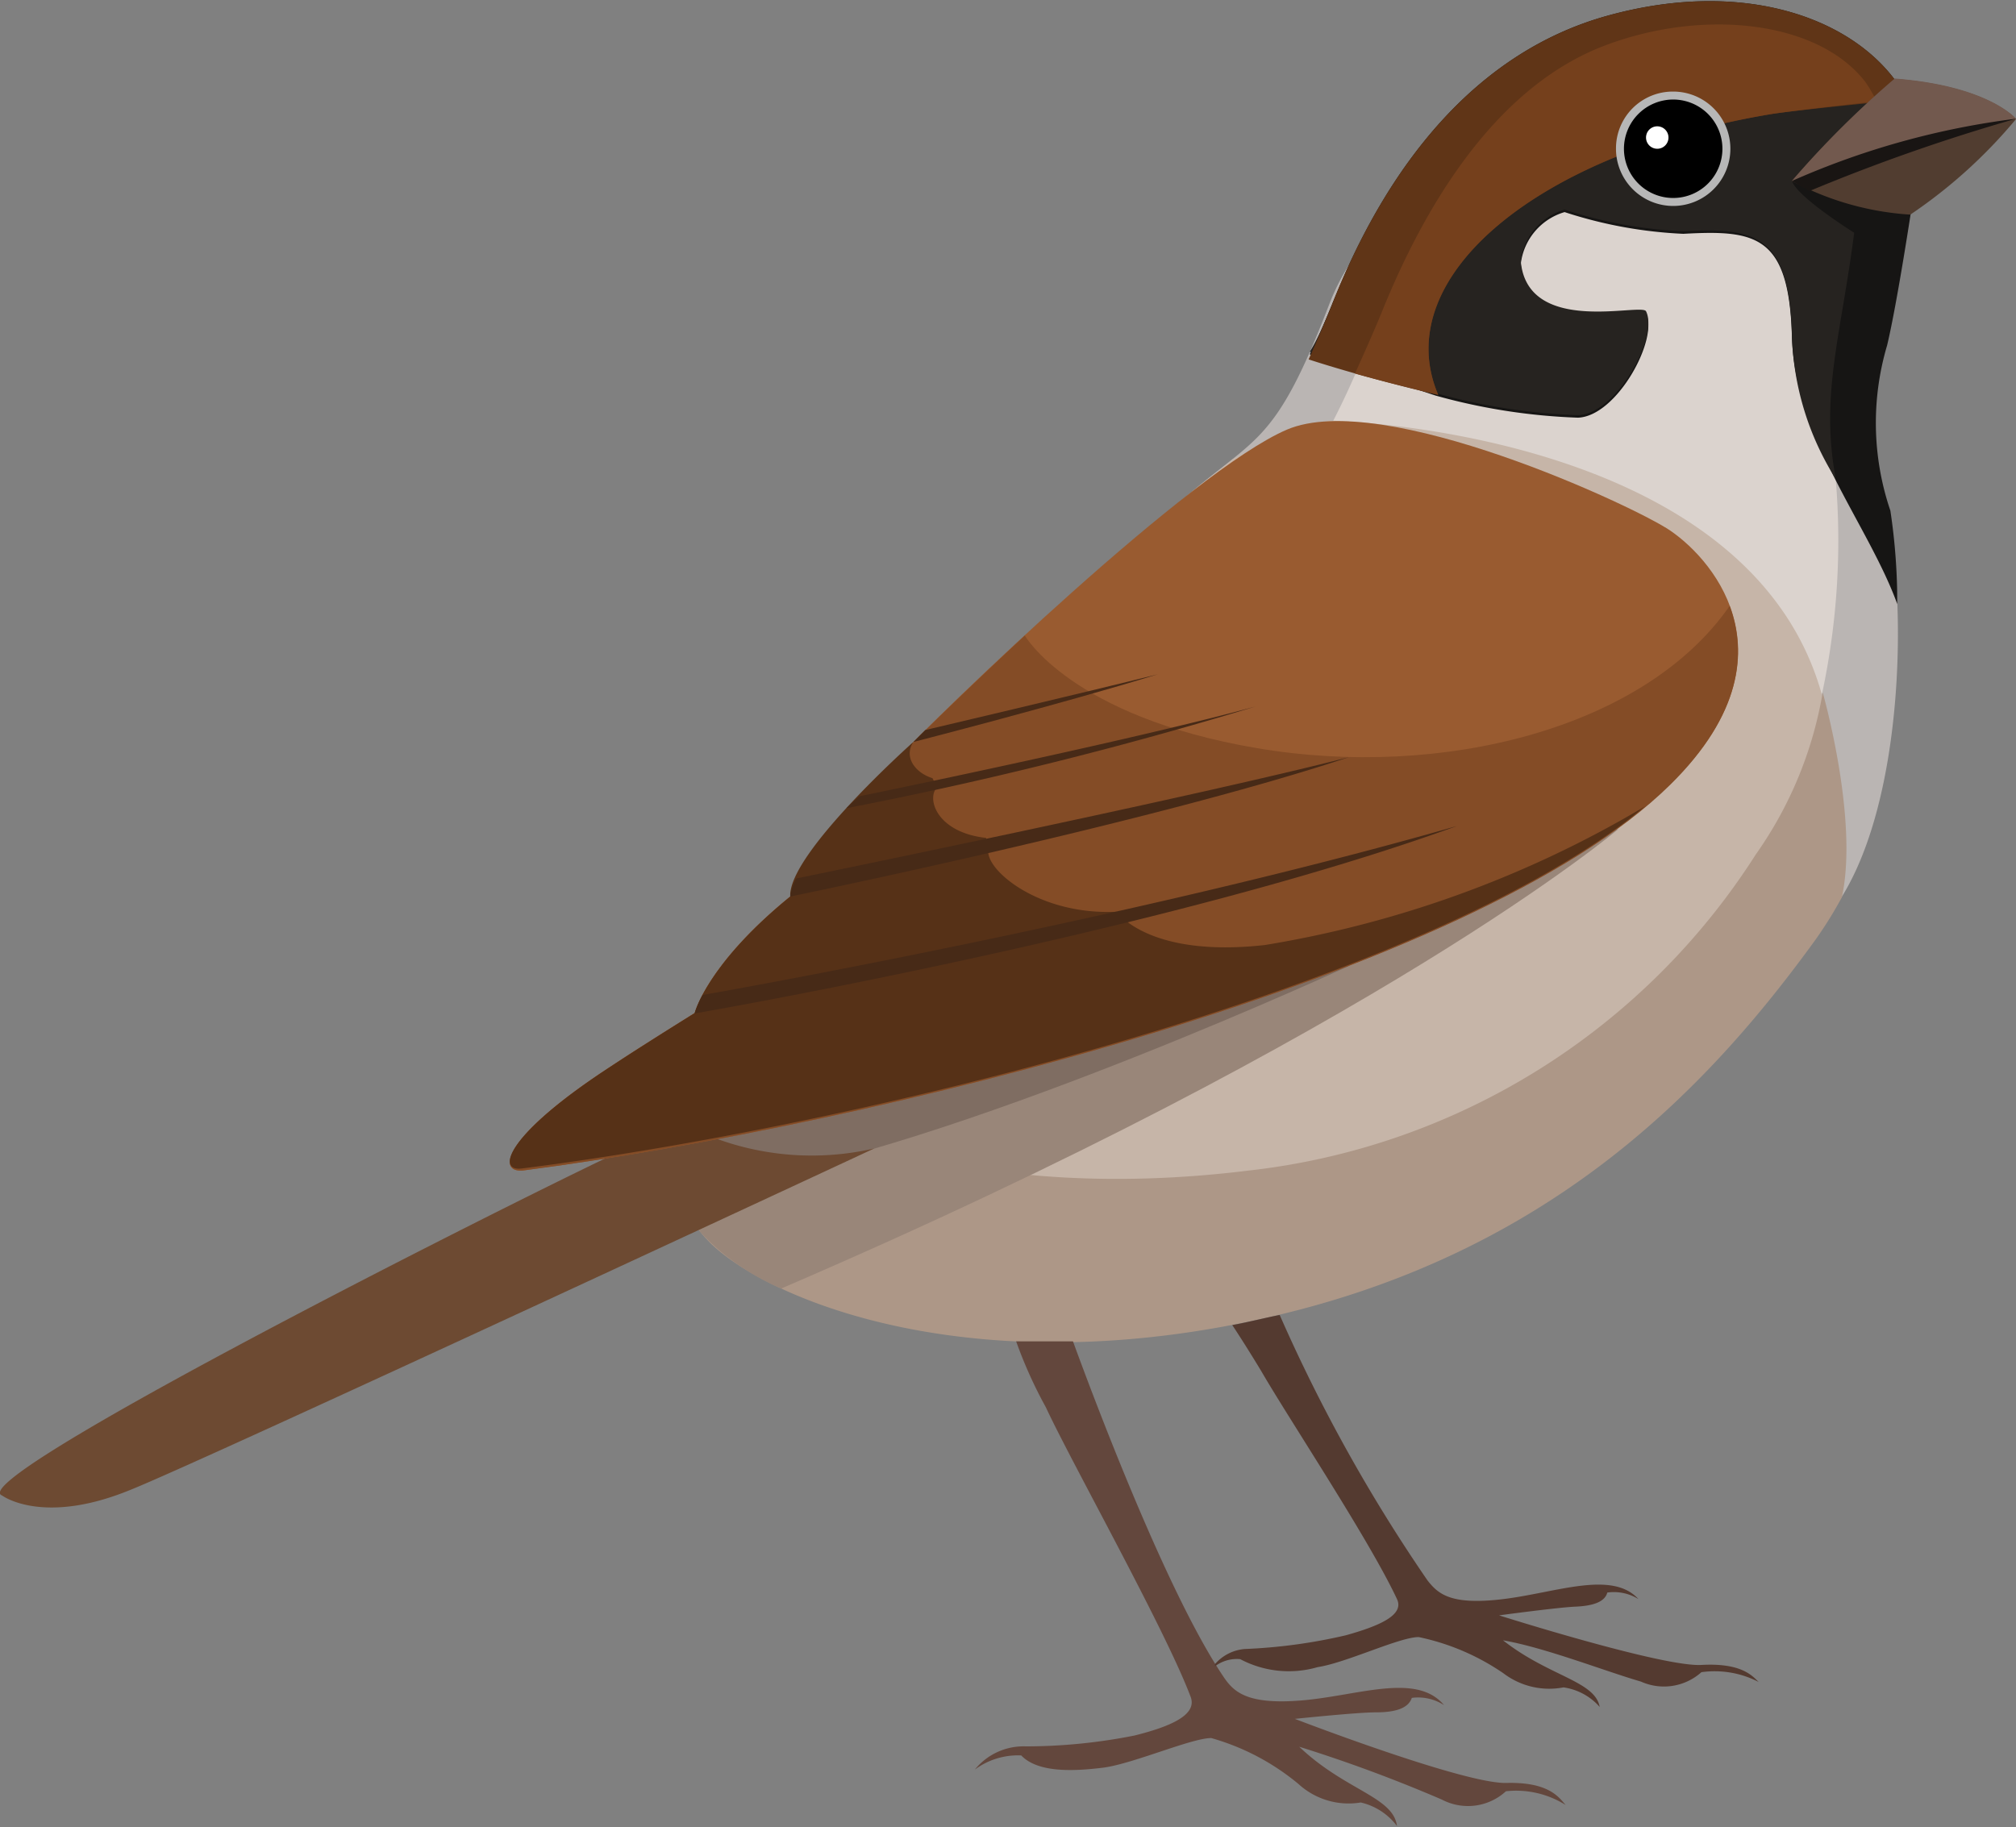 <svg xmlns="http://www.w3.org/2000/svg" width="55.69" height="50.48" viewBox="0 0 55.69 50.48"><rect x="0" y="0" width="55.69" height="50.48" fill="#808080" stroke="none"/><defs><style>.cls-1{fill:#bab5b3;}.cls-2{fill:#dbd3ce;}.cls-3{fill:#c6b5a8;}.cls-4{fill:#ad9787;}.cls-5{fill:#161514;}.cls-6{fill:#262320;}.cls-7{fill:#603517;}.cls-8{fill:#75401c;}.cls-9{fill:#b7b7b7;}.cls-10{fill:#fff;}.cls-11{fill:#63473d;}.cls-12{fill:#543a30;}.cls-13{fill:#513d30;}.cls-14{fill:#72594e;}.cls-15{fill:#191513;}.cls-16{fill:#998679;}.cls-17{fill:#7f6d62;}.cls-18{fill:#6d4a32;}.cls-19{fill:#995b30;}.cls-20{fill:#844c26;}.cls-21{fill:#563117;}.cls-22{fill:#472a17;}</style></defs><g id="Layer_2" data-name="Layer 2"><g id="Layer_1-2" data-name="Layer 1"><path class="cls-1" d="M52.13,14.25c.53,2.27.49,7.73-1.26,10.54A27.63,27.63,0,0,1,34.56,36.26a22.52,22.52,0,0,1-15.41-2.45c-1-.68-1.35-2.73,1.56-7.42s10-10.88,12-12.62,2.51-1.46,4-5.34,5.63-4.24,9.35-3.52C51.17,5.88,51.6,12,52.13,14.25Z"/><path class="cls-2" d="M35.35,13.89c1.16-1.18,3-5.05,3.52-8.13,2-1.33,4.71-1.35,7.27-.85s5.38,2,4.57,8.33a20.19,20.19,0,0,1-.37,5.89C50,20.24,35.35,13.89,35.35,13.89Z"/><path class="cls-3" d="M20.71,26.39c2.92-4.69,10-10.88,12-12.62.54-.47,1-.79,1.34-1.08a16.61,16.61,0,0,1,2.65-1.07s11.51.2,13.61,7.51c0,0,.81,3.76-.76,5.93-2.92,4-7.41,9.5-15,11.2a22.52,22.52,0,0,1-15.41-2.45C18.18,33.13,17.8,31.08,20.71,26.39Z"/><path class="cls-4" d="M34.5,32.34a19.13,19.13,0,0,0,14-8.73,10.89,10.89,0,0,0,1.85-4.48s1,3.49.53,5.66A11.13,11.13,0,0,1,50,26.17c-2.93,4-7.22,8.42-14.81,10.19-8.24,1.93-13.91-.42-15.55-2a4.06,4.06,0,0,1-1.2-2.64l2.76-1.53C22.29,31.16,27,33.27,34.5,32.34Z"/><path class="cls-5" d="M36.79,8.43c1.53-3.89,4-7,7.63-8s6.56,0,7.89,1.73c.84,1.1.51,3.49.51,3.49s-.41,2.72-.69,3.89a7.54,7.54,0,0,0,.09,4.57,17,17,0,0,1,.19,2.58c-.8-2.21-2.83-4.58-2.91-7.39s-1-2.95-3-2.84a12.27,12.27,0,0,1-3.28-.6,1.7,1.7,0,0,0-1.21,1.43c.19,2.07,3.34,1.14,3.46,1.38.35.69-.8,2.83-1.88,2.87a16.71,16.71,0,0,1-3.93-.61c-.86-.28-2.61-.9-3.48-1.14C36.39,9.39,36.58,8.94,36.79,8.43Z"/><path class="cls-6" d="M36.79,8.43c1.53-3.89,11.1-6.9,15.29-5.85L49.5,5c.15.45,1.72,1.43,1.72,1.43-.37,2.88-.94,4.47-.51,6.8a7.84,7.84,0,0,1-1.21-4c-.08-2.74-1-2.95-3-2.84a12.27,12.27,0,0,1-3.28-.6,1.7,1.7,0,0,0-1.21,1.43c.19,2.07,3.34,1.14,3.46,1.38.35.69-.8,2.83-1.88,2.87a16.71,16.71,0,0,1-3.93-.61c-.86-.28-2.61-.9-3.48-1.14C36.39,9.39,36.58,8.94,36.79,8.43Z"/><path class="cls-7" d="M36.15,9.93s.38-.85.64-1.5c1.53-3.89,4-7,7.63-8s6.56,0,7.89,1.73a2.2,2.2,0,0,1,.31.59S50,3,49,3.14c-6.5,1.06-10.66,4.52-9.27,7.77C37.62,10.42,36.15,9.93,36.15,9.93Z"/><path class="cls-8" d="M37.43,10.32s.51-1.12.77-1.77c1.12-2.75,3-6,5.95-7.22,2.76-1.12,6.06-.8,7.39.95a4,4,0,0,1,.3.52S50,3,49,3.14c-6.5,1.06-10.66,4.52-9.27,7.77C38,10.49,37.43,10.32,37.43,10.32Z"/><path class="cls-9" d="M44.64,4.11a1.58,1.58,0,1,0,1.58-1.58A1.57,1.57,0,0,0,44.64,4.11Z"/><path d="M44.86,4.11a1.36,1.36,0,1,0,1.36-1.36A1.36,1.36,0,0,0,44.86,4.11Z"/><path class="cls-10" d="M45.47,3.8a.31.31,0,0,0,.31.31.31.31,0,0,0,0-.62A.31.31,0,0,0,45.47,3.8Z"/><path class="cls-11" d="M28.34,48.25a15.39,15.39,0,0,0,3-.3c1-.25,1.74-.57,1.55-1.07-.71-1.88-3.28-6.45-4-8a12.39,12.39,0,0,1-.82-1.82c.47,0,1.57,0,1.57,0,.73,2,2.64,7,4.14,9.24.28.42.62.81,2.18.68s3.17-.78,3.93.13a1.32,1.32,0,0,0-.89-.2c-.1.3-.48.4-1,.4s-2.23.18-2.23.18,4.67,1.8,5.84,1.77,1.45.39,1.64.61a2.56,2.56,0,0,0-1.65-.38,1.55,1.55,0,0,1-1.77.23,40.35,40.35,0,0,0-3.94-1.46c1.27,1.21,2.6,1.38,2.7,2.19a1.74,1.74,0,0,0-1-.65,2.05,2.05,0,0,1-1.72-.51,6.55,6.55,0,0,0-2.41-1.27c-.55,0-2.18.72-3,.82s-1.79.14-2.25-.34a2,2,0,0,0-1.28.39A1.73,1.73,0,0,1,28.34,48.25Z"/><path class="cls-12" d="M34.38,45.56a14.88,14.88,0,0,0,2.8-.38c.93-.26,1.62-.56,1.41-1-.76-1.63-3-5-3.75-6.3-.49-.81-.8-1.27-.8-1.27.39-.07.86-.19,1.31-.28a44.7,44.7,0,0,0,4.08,7.33c.29.37.63.7,2.1.52s3-.8,3.73,0A1.29,1.29,0,0,0,44.4,44c-.07.27-.42.37-.89.39s-2.1.24-2.1.24S45.92,46.06,47,46s1.39.28,1.58.47A2.64,2.64,0,0,0,47,46.2a1.55,1.55,0,0,1-1.67.26c-1-.29-2.65-.94-3.81-1.14,1.27,1,2.54,1.12,2.67,1.84a1.64,1.64,0,0,0-1-.54,2.09,2.09,0,0,1-1.66-.39,6.46,6.46,0,0,0-2.34-1c-.53,0-2,.71-2.79.83a2.86,2.86,0,0,1-2.14-.22,1,1,0,0,0-.7.2l0-.06A1.22,1.22,0,0,1,34.38,45.56Z"/><path class="cls-13" d="M55.69,3.29s-.75-.91-3.35-1.11A26.06,26.06,0,0,0,49.5,5a8,8,0,0,0,3.27.93A13.88,13.88,0,0,0,55.69,3.29Z"/><path class="cls-14" d="M49.88,5l-.16.09L49.5,5a26.06,26.06,0,0,1,2.84-2.83c2.6.2,3.35,1.11,3.35,1.11v0A27.22,27.22,0,0,0,49.88,5Z"/><path class="cls-15" d="M49.5,5a22,22,0,0,1,6.19-1.72,52,52,0,0,0-5.71,2Z"/><path class="cls-16" d="M18.29,31.75c.26,2.68,3.29,3.85,3.29,3.85C38.12,28.49,44.7,22.91,44.7,22.91s-12.36-.11-14.27-1.54C27.13,23.47,18.18,30.53,18.29,31.75Z"/><path class="cls-17" d="M18.29,31.75c0,1.31,2.56.8,2.56.8,6.32-1.19,16.41-5.86,16.41-5.86s-4.92-3.89-6.83-5.32C27.13,23.47,18.3,30.52,18.29,31.75Z"/><path class="cls-18" d="M16.73,32l3.06-.54a7.68,7.68,0,0,0,4.36.27S5.73,40.31,3.61,41.16c-2.43,1-3.55.16-3.55.16C-1.06,40.91,12.9,33.84,16.73,32Z"/><path class="cls-19" d="M46.14,14.66c1.3.89,3.47,3.61,0,7C40.75,27,24,31.1,14.44,32.34c-.73.06-.53-.94,2.41-2.86.89-.59,2.34-1.49,2.34-1.49s.33-1.34,2.64-3.22c.06-.69,1.35-2.1,2.79-3.64S32.91,13,35.55,11.87,45.18,14,46.14,14.66Z"/><path class="cls-20" d="M16.85,29.48c.89-.59,2.34-1.49,2.34-1.49s.33-1.34,2.64-3.22c.06-.69,1.35-2.1,2.79-3.64.54-.58,2.13-2.12,3.69-3.57,0,0,1.28,2.24,6.41,3.11s10.72-.55,13.06-3.93c.48,1.29.33,3-1.64,4.94C40.75,27,24,31.1,14.44,32.34,13.71,32.4,13.91,31.4,16.85,29.48Z"/><path class="cls-21" d="M16.85,29.48c.89-.59,2.34-1.49,2.34-1.49s.33-1.34,2.64-3.22c-.07-1.18,3.4-4.27,3.4-4.27h0c-.28.43.07.86.53,1l.12.26c-.29.31,0,1.24,1.36,1.39l.06.41c.05.58,1.49,1.73,3.55,1.63,0,0,.86,1.28,4.09.92a30,30,0,0,0,10.5-3.83c-6,5-21.79,8.84-31,10C13.71,32.4,13.91,31.4,16.85,29.48Z"/><path class="cls-22" d="M19.19,28s12.94-2.23,21.06-5.18c-9.17,2.63-20.84,4.67-20.84,4.67A2.67,2.67,0,0,0,19.19,28Z"/><path class="cls-22" d="M21.83,24.77s10.06-2.06,15.43-3.85C33.08,22,22,24.27,22,24.27A1.27,1.27,0,0,0,21.83,24.77Z"/><path class="cls-22" d="M23.38,22.33a112.3,112.3,0,0,0,11.3-2.81C31.17,20.48,23.74,22,23.74,22Z"/><path class="cls-22" d="M25.23,20.5s4.13-1.06,6.75-1.87c-2,.5-6.42,1.54-6.42,1.54Z"/></g></g></svg>